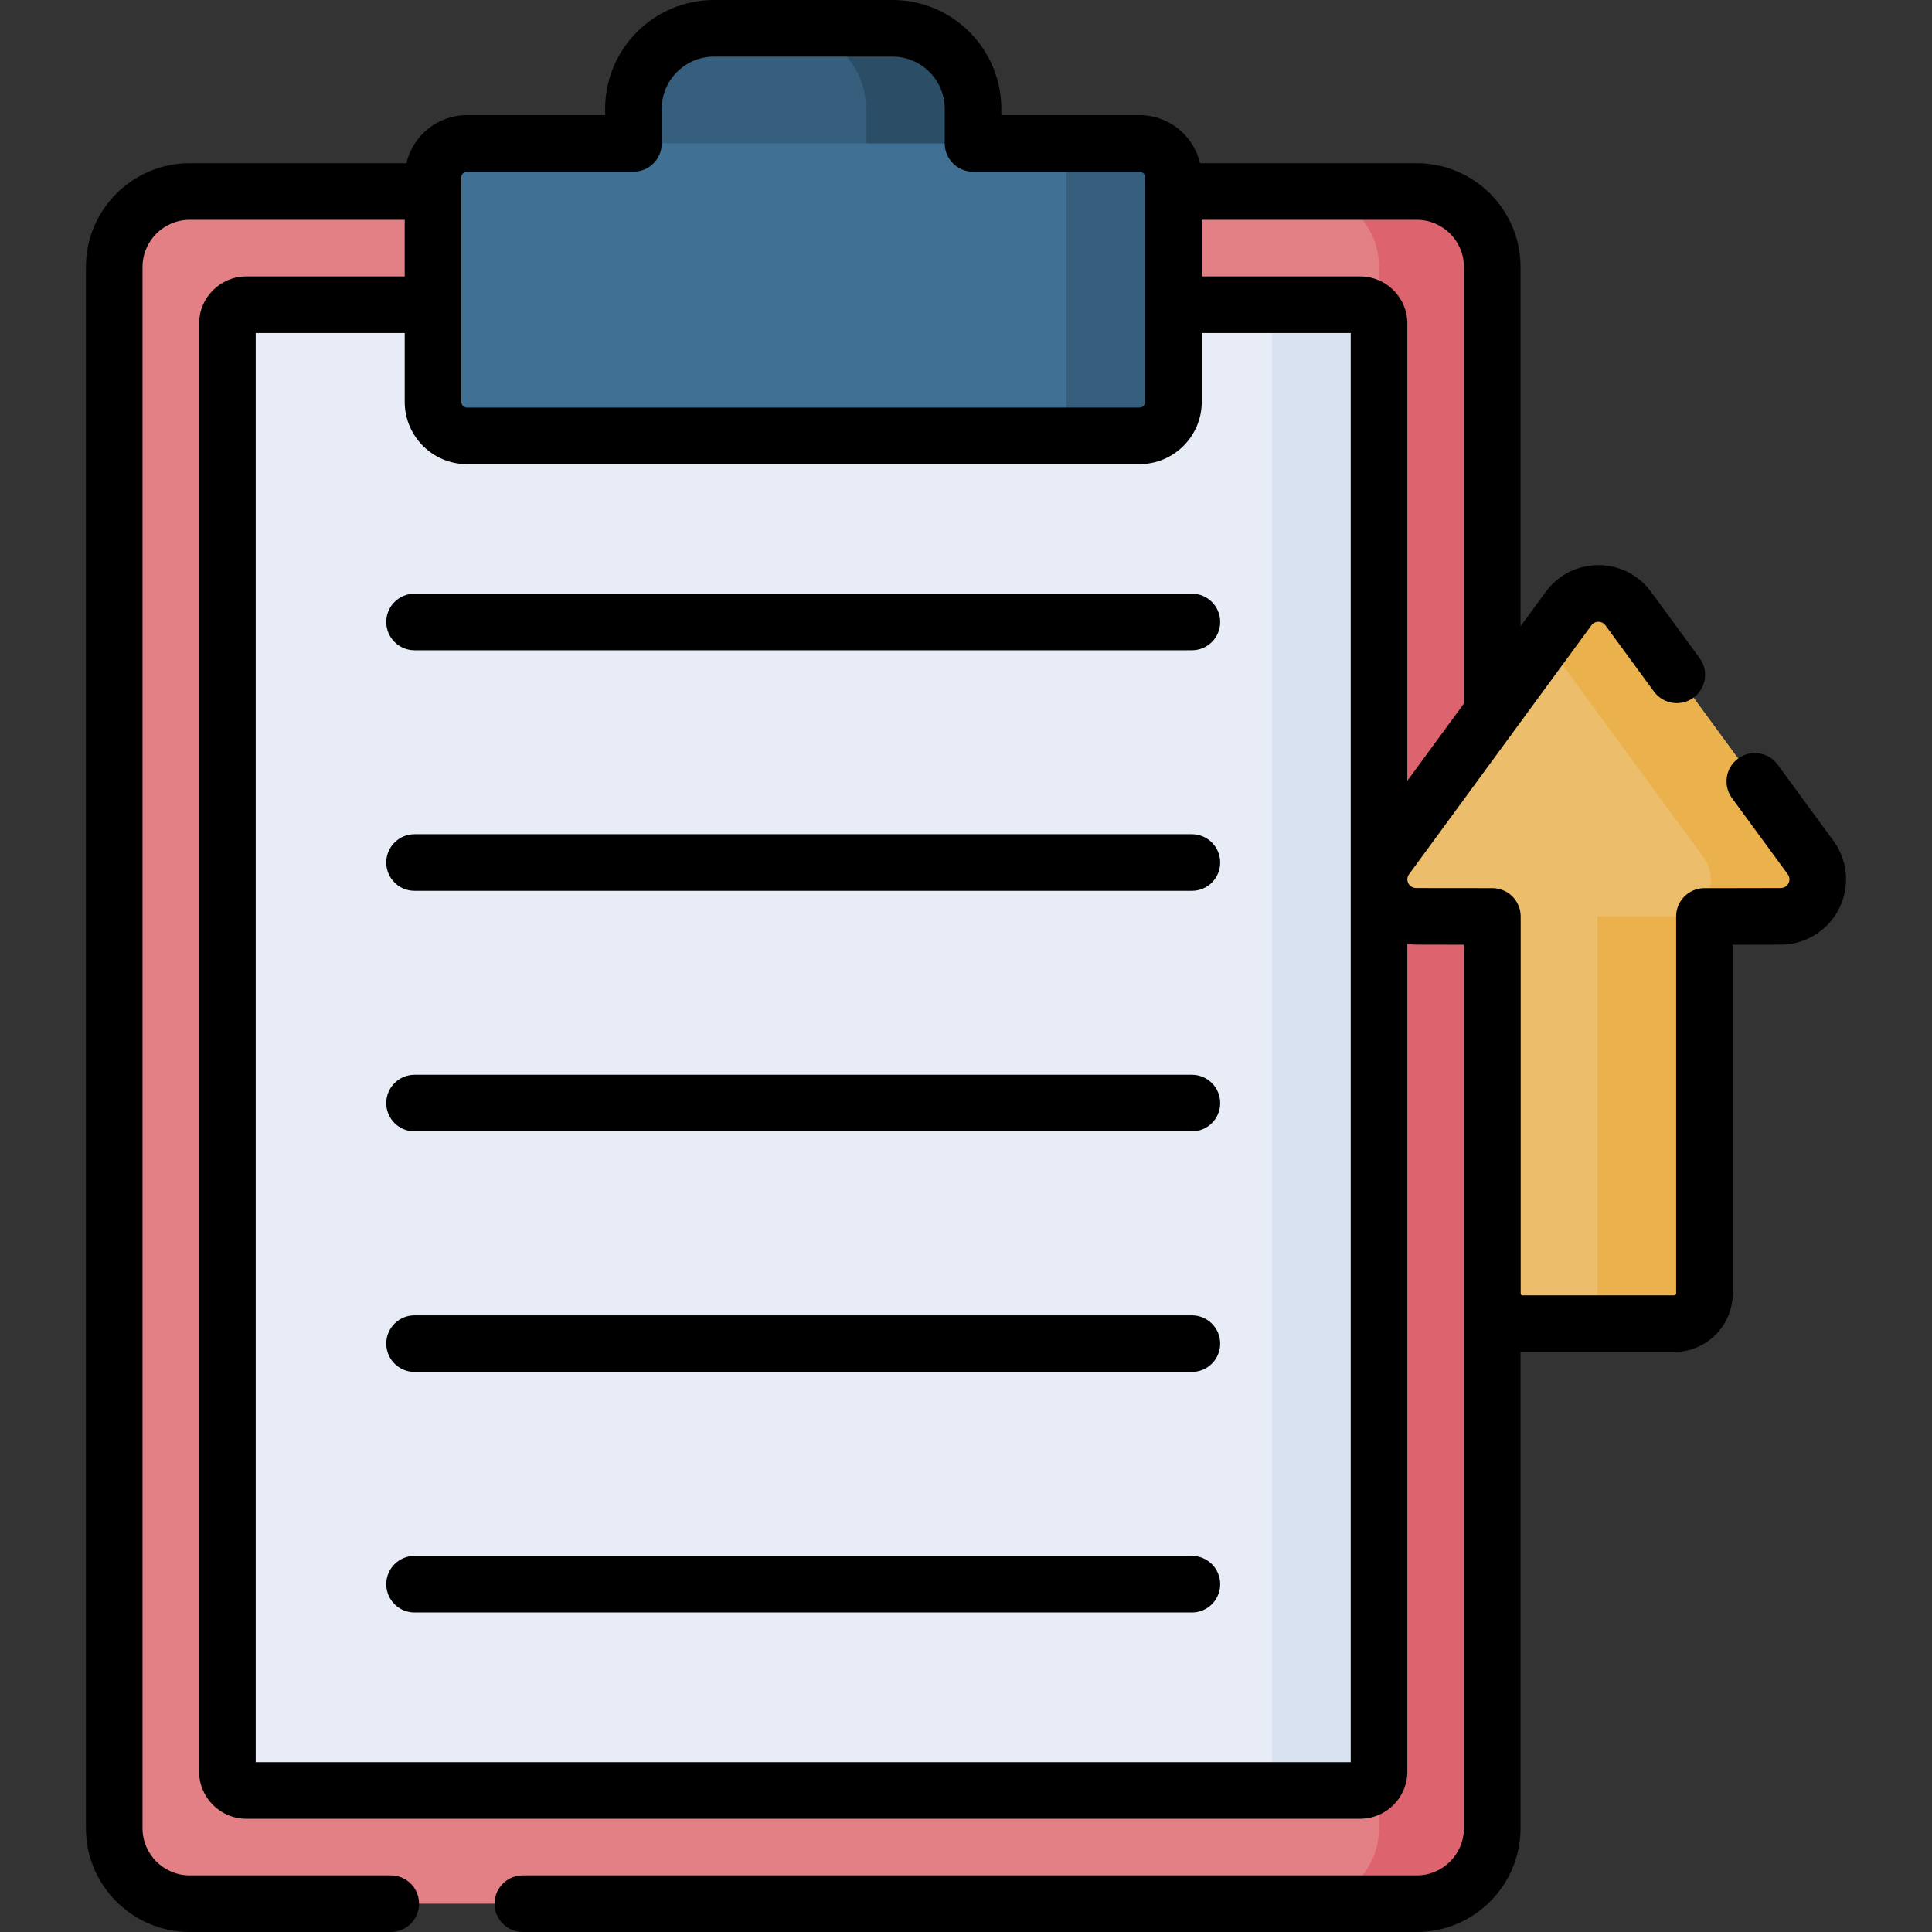 <svg id="Capa_1" enable-background="new 0 0 512 512" height="512" viewBox="0 0 512 512" width="512" xmlns="http://www.w3.org/2000/svg"><rect x="0" y="0" width="512" height="512" fill="#333333" stroke="none"/><g><g><path d="m236.517 7.5h-2.834-44.471-2.835c-11.79 0-21.347 9.558-21.347 21.347v39.653h2.835 87.165 2.835v-39.653c-.001-11.789-9.559-21.347-21.348-21.347z" fill="#365e7d"/><path d="m236.517 7.5h-28.347c11.79 0 21.347 9.558 21.347 21.347v39.653h28.347v-39.653c0-11.789-9.558-21.347-21.347-21.347z" fill="#2b4d66"/><path d="m392.623 484.5v-413.746c0-11.046-8.954-20-20-20h-322.353c-11.046 0-20 8.954-20 20v413.746c0 11.046 8.954 20 20 20h322.353c11.046 0 20-8.954 20-20z" fill="#e28086"/><path d="m362.623 469.5v-383.746c0-2.761-2.239-5-5-5h-292.353c-2.761 0-5 2.239-5 5v383.746c0 2.761 2.239 5 5 5h292.353c2.761 0 5-2.239 5-5z" fill="#e7ecf6"/><path d="m308.136 106.505v-59.505c0-4.971-4.029-9-9-9h-175.38c-4.97 0-9 4.029-9 9v59.505c0 4.97 4.03 9 9 9h175.38c4.971 0 9-4.03 9-9z" fill="#407093"/><path d="m375.458 50.754h-30c11.046 0 20 8.954 20 20v413.746c0 11.046-8.954 20-20 20h30c11.046 0 20-8.954 20-20v-413.746c0-11.046-8.955-20-20-20z" fill="#dd636e"/><path d="m360.458 80.754h-28.347c2.761 0 5 2.239 5 5v383.746c0 2.761-2.239 5-5 5h28.347c2.761 0 5-2.239 5-5v-383.746c0-2.761-2.239-5-5-5z" fill="#d8e2f1"/><path d="m301.971 38h-28.346c4.97 0 9 4.029 9 9v59.505c0 4.97-4.03 9-9 9h28.346c4.97 0 9-4.03 9-9v-59.505c0-4.971-4.03-9-9-9z" fill="#365e7d"/><path d="m479.818 227.239-48.315-65.956c-3.917-5.347-11.902-5.347-15.819 0l-48.314 65.956c-4.744 6.477-.119 15.599 7.909 15.599 0 0 1.21.03 19.373.03h.841v99.916c0 4.418 3.582 8 8 8h40.2c4.418 0 8-3.582 8-8v-99.916h.842c18.245 0 19.32-.03 19.373-.03 8.029-.001 12.655-9.122 7.91-15.599z" fill="#ecbe6b"/><path d="m479.818 227.239-48.315-65.956c-3.917-5.347-11.902-5.347-15.819 0l-6.264 8.551 42.051 57.405c4.744 6.477.119 15.599-7.909 15.599-.053 0-1.128.03-19.373.03h-.842v99.916c0 4.418-3.582 8-8 8h28.346c4.418 0 8-3.582 8-8v-99.916h.842c18.245 0 19.32-.03 19.373-.03 8.029-.001 12.655-9.122 7.91-15.599z" fill="#eab14d"/></g><g><path d="m315.864 157.328h-206c-4.143 0-7.5 3.357-7.5 7.5s3.357 7.5 7.5 7.5h206c4.143 0 7.5-3.357 7.5-7.5s-3.358-7.5-7.5-7.5z"/><path d="m315.864 221.078h-206c-4.143 0-7.5 3.357-7.5 7.5s3.357 7.5 7.5 7.5h206c4.143 0 7.5-3.357 7.5-7.5s-3.358-7.5-7.5-7.5z"/><path d="m315.864 284.828h-206c-4.143 0-7.5 3.357-7.5 7.5s3.357 7.5 7.5 7.5h206c4.143 0 7.5-3.357 7.5-7.5s-3.358-7.5-7.5-7.5z"/><path d="m315.864 348.578h-206c-4.143 0-7.5 3.357-7.5 7.5s3.357 7.5 7.5 7.5h206c4.143 0 7.5-3.357 7.5-7.5s-3.358-7.5-7.5-7.5z"/><path d="m315.864 412.328h-206c-4.143 0-7.5 3.357-7.5 7.5s3.357 7.5 7.5 7.5h206c4.143 0 7.5-3.357 7.5-7.5s-3.358-7.5-7.5-7.5z"/><path d="m485.869 222.807-14.773-20.168c-2.449-3.342-7.142-4.066-10.482-1.619-3.342 2.448-4.066 7.142-1.619 10.482l14.773 20.168c1.128 1.538.036 3.668-1.858 3.668-.035 0-.09.001-.125.001-1.973.029-18.163.028-20.09.028-4.143 0-7.5 3.357-7.5 7.5v99.916c0 .275-.225.5-.5.5h-40.2c-.275 0-.5-.225-.5-.5v-99.916c0-4.076-3.277-7.5-7.536-7.5-14.733 0-20.814-.029-20.178-.029-1.878 0-2.999-2.111-1.858-3.668l48.314-65.956c.922-1.258 2.795-1.258 3.717.001l12.857 17.553c2.448 3.341 7.144 4.067 10.482 1.619 3.342-2.448 4.066-7.142 1.619-10.482l-12.858-17.554c-6.922-9.447-20.999-9.448-27.919.001l-6.677 9.115v-95.213c0-15.163-12.337-27.5-27.5-27.5h-57.432c-1.703-7.296-8.247-12.754-16.055-12.754h-36.607v-1.652c0-15.907-12.941-28.848-28.847-28.848h-47.307c-15.906 0-28.847 12.941-28.847 28.848v1.652h-36.607c-7.807 0-14.351 5.458-16.055 12.754h-57.431c-15.163 0-27.5 12.337-27.5 27.5v413.746c0 15.163 12.337 27.5 27.5 27.5h53.29c4.143 0 7.5-3.357 7.5-7.5s-3.357-7.5-7.5-7.5h-53.29c-6.893 0-12.5-5.607-12.5-12.5v-413.746c0-6.893 5.607-12.5 12.5-12.5h56.986v15h-41.986c-6.893 0-12.5 5.607-12.5 12.5v383.746c0 6.893 5.607 12.5 12.5 12.5h295.188c6.893 0 12.5-5.607 12.5-12.5v-219.335c.856.115 1.986.172 2.265.173.516.007 2.786.022 12.735.027v234.135c0 6.893-5.607 12.5-12.5 12.5h-236.898c-4.143 0-7.5 3.357-7.5 7.5s3.357 7.5 7.5 7.5h236.897c15.163 0 27.5-12.337 27.5-27.5v-126.244c.179.006.355.027.536.027h40.2c8.547 0 15.5-6.953 15.5-15.5v-92.418c10.295-.005 12.376-.021 12.715-.027 9.551 0 17.321-7.78 17.321-17.343.001-3.663-1.161-7.185-3.36-10.188zm-97.911-152.053v115.688l-15 20.477v-121.165c0-6.893-5.607-12.5-12.5-12.5h-41.986v-15h56.986c6.892 0 12.5 5.607 12.5 12.5zm-265.702-23.754c0-.827.673-1.5 1.5-1.5h44.107c4.143 0 7.5-3.357 7.5-7.5v-9.152c0-7.636 6.212-13.848 13.847-13.848h47.307c7.635 0 13.847 6.212 13.847 13.848v9.152c0 4.143 3.357 7.5 7.5 7.5h44.107c.827 0 1.5.673 1.5 1.5v59.505c0 .827-.673 1.5-1.5 1.5-5.407 0-156.756 0-178.215 0-.827 0-1.5-.673-1.5-1.5 0-24.736 0-29.663 0-59.505zm235.702 420h-290.188v-378.746h39.486v18.251c0 9.1 7.404 16.5 16.5 16.5h178.215c9.098 0 16.5-7.402 16.5-16.5 0-6.667 0-11.583 0-18.251h39.486v378.746z"/></g></g></svg>